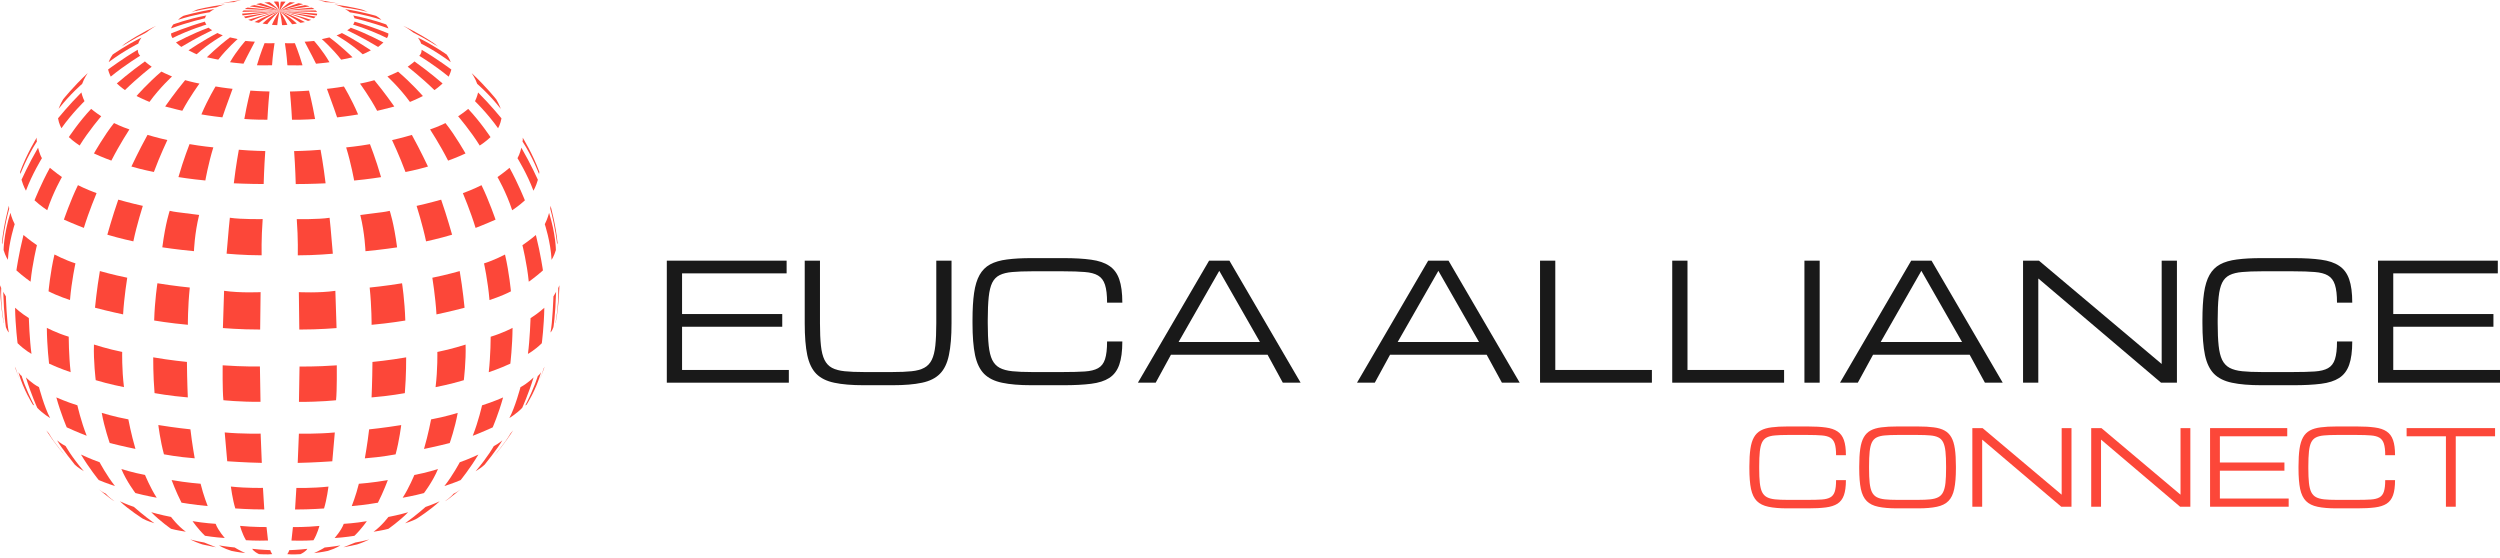 <svg width="206" height="46" viewBox="0 0 206 46" fill="none" xmlns="http://www.w3.org/2000/svg">
<path d="M24.625 24.073C24.625 24.073 26.306 24.159 27.634 23.964L27.732 27.034C27.732 27.034 26.343 27.156 24.662 27.156L24.625 24.073Z" fill="#FC4739"/>
<path d="M24.681 30.202C24.681 30.202 26.022 30.226 27.752 30.104C27.752 30.104 27.776 32.176 27.691 32.98C27.691 32.98 26.351 33.126 24.633 33.114L24.681 30.202Z" fill="#FC4739"/>
<path d="M24.629 35.732C24.629 35.732 26.152 35.769 27.589 35.635C27.589 35.635 27.492 36.829 27.382 38.011C27.382 38.011 25.823 38.12 24.531 38.144L24.629 35.732Z" fill="#FC4739"/>
<path d="M24.312 41.983C25.555 41.983 26.7 41.898 26.7 41.898C26.932 41.155 27.066 40.095 27.066 40.095C25.701 40.241 24.422 40.204 24.422 40.204L24.312 41.983Z" fill="#FC4739"/>
<path d="M24.137 43.433C24.137 43.433 25.222 43.446 26.318 43.336C26.318 43.336 26.16 43.969 25.831 44.518C25.831 44.518 24.954 44.579 24.016 44.542L24.137 43.433Z" fill="#FC4739"/>
<path d="M23.837 45.333C23.837 45.333 24.604 45.309 25.323 45.224C25.323 45.224 25.238 45.431 24.762 45.662C24.762 45.662 24.055 45.711 23.672 45.662C23.672 45.662 23.788 45.504 23.837 45.333H23.837Z" fill="#FC4739"/>
<path d="M24.453 18.055C24.453 18.055 26.195 18.091 27.158 17.945C27.158 17.945 27.292 19.188 27.426 20.906C27.426 20.906 26 21.04 24.538 21.04C24.538 21.04 24.575 19.688 24.453 18.055Z" fill="#FC4739"/>
<path d="M24.234 12.45C24.234 12.45 25.306 12.438 26.415 12.341C26.415 12.341 26.647 13.571 26.829 15.106C26.829 15.106 25.575 15.167 24.369 15.167C24.369 15.167 24.332 13.742 24.235 12.45H24.234Z" fill="#FC4739"/>
<path d="M23.891 7.541C23.891 7.541 24.658 7.529 25.462 7.468C25.462 7.468 25.73 8.503 25.962 9.807C25.962 9.807 25.072 9.88 24.061 9.868C24.061 9.868 24 8.662 23.891 7.541H23.891Z" fill="#FC4739"/>
<path d="M23.477 3.557C23.477 3.557 23.9 3.581 24.298 3.557C24.298 3.557 24.634 4.377 24.927 5.38C24.927 5.38 24.349 5.4 23.681 5.38C23.681 5.38 23.623 4.47 23.477 3.557Z" fill="#FC4739"/>
<path d="M23.047 0.918C23.047 0.918 23.181 1.415 23.242 2.072C23.242 2.072 23.571 2.071 23.68 2.046C23.68 2.046 23.425 1.422 23.047 0.918Z" fill="#FC4739"/>
<path d="M24.07 1.998C24.07 1.998 23.668 1.422 23.047 0.918C23.047 0.918 23.741 1.266 24.46 1.937C24.46 1.937 24.277 1.985 24.07 1.998Z" fill="#FC4739"/>
<path d="M25.102 3.435C25.102 3.435 25.492 3.423 25.881 3.374C25.881 3.374 26.6 4.166 27.148 5.128C27.148 5.128 26.649 5.201 26.04 5.25C26.04 5.25 25.613 4.385 25.102 3.435H25.102Z" fill="#FC4739"/>
<path d="M26.938 7.322C26.938 7.322 27.656 7.249 28.338 7.127C28.338 7.127 28.96 8.138 29.508 9.43C29.508 9.43 28.668 9.576 27.778 9.673C27.778 9.673 27.388 8.516 26.938 7.322Z" fill="#FC4739"/>
<path d="M28.523 12.147C28.523 12.147 29.535 12.049 30.485 11.879C30.485 11.879 30.984 13.146 31.399 14.596C31.399 14.596 30.363 14.766 29.181 14.876C29.181 14.876 28.938 13.487 28.523 12.147Z" fill="#FC4739"/>
<path d="M29.688 17.714C29.688 17.714 30.241 17.65 30.93 17.556C31.305 17.505 31.708 17.472 32.112 17.373C32.112 17.373 32.453 18.336 32.721 20.382C32.721 20.382 31.552 20.565 30.114 20.699C30.114 20.699 30.065 19.237 29.688 17.714L29.688 17.714Z" fill="#FC4739"/>
<path d="M30.461 23.695C30.461 23.695 31.813 23.561 33.129 23.342C33.129 23.342 33.348 24.731 33.397 26.412C33.397 26.412 32.118 26.631 30.619 26.765C30.619 26.765 30.631 25.315 30.461 23.695Z" fill="#FC4739"/>
<path d="M30.69 29.824C30.69 29.824 32.079 29.69 33.468 29.446C33.468 29.446 33.48 30.933 33.358 32.395C33.358 32.395 32.116 32.626 30.617 32.748C30.617 32.748 30.678 31.396 30.69 29.824Z" fill="#FC4739"/>
<path d="M30.416 35.38C30.416 35.38 31.634 35.258 33.06 35.026C33.06 35.026 32.901 36.33 32.597 37.439C32.597 37.439 31.488 37.658 30.062 37.768C30.062 37.768 30.282 36.562 30.416 35.38Z" fill="#FC4739"/>
<path d="M29.569 39.863C29.569 39.863 30.727 39.778 31.957 39.559C31.957 39.559 31.591 40.545 31.141 41.423C31.141 41.423 30.178 41.593 28.984 41.703C28.984 41.703 29.338 40.813 29.569 39.863V39.863Z" fill="#FC4739"/>
<path d="M28.326 43.164C28.326 43.164 29.24 43.116 30.226 42.945C30.226 42.945 29.788 43.591 29.203 44.151C29.203 44.151 28.399 44.285 27.57 44.334C27.57 44.334 28.119 43.725 28.326 43.164H28.326Z" fill="#FC4739"/>
<path d="M26.752 45.114C26.752 45.114 27.398 45.053 28.044 44.943C28.044 44.943 27.678 45.187 27.02 45.394C27.02 45.394 26.509 45.504 25.875 45.577C25.875 45.577 26.46 45.309 26.752 45.114Z" fill="#FC4739"/>
<path d="M23.077 0.919C24.259 1.309 25.124 1.821 25.124 1.821C24.942 1.857 24.759 1.882 24.759 1.882C24.015 1.333 23.047 0.918 23.047 0.918" fill="#FC4739"/>
<path d="M26.516 3.222C26.516 3.222 27.381 3.978 28.112 4.916C28.112 4.916 28.575 4.831 29.05 4.721C29.05 4.721 28.124 3.808 27.143 3.083C27.143 3.083 26.881 3.149 26.516 3.223L26.516 3.222Z" fill="#FC4739"/>
<path d="M29.664 6.89C29.664 6.89 30.492 8.023 31.077 9.131C31.077 9.131 31.784 8.973 32.491 8.778C32.491 8.778 31.687 7.621 30.846 6.609C30.846 6.609 30.261 6.78 29.664 6.889L29.664 6.89Z" fill="#FC4739"/>
<path d="M32.305 11.543C32.305 11.543 32.938 12.883 33.413 14.174C33.413 14.174 34.364 13.992 35.265 13.723C35.265 13.723 34.644 12.396 33.937 11.116C33.937 11.116 33.133 11.36 32.305 11.543Z" fill="#FC4739"/>
<path d="M34.328 16.965C34.328 16.965 34.828 18.537 35.108 19.889C35.108 19.889 36.205 19.657 37.252 19.34C37.252 19.34 36.838 17.854 36.351 16.453C36.351 16.453 35.327 16.746 34.328 16.965H34.328Z" fill="#FC4739"/>
<path d="M35.625 22.885C35.625 22.885 35.881 24.457 35.966 25.907C35.966 25.907 37.136 25.663 38.281 25.358C38.281 25.358 38.135 23.823 37.879 22.337C37.879 22.337 36.782 22.654 35.625 22.885Z" fill="#FC4739"/>
<path d="M36.037 29.002C36.037 29.002 36.073 30.415 35.891 31.901C35.891 31.901 37.145 31.658 38.218 31.329C38.218 31.329 38.413 29.757 38.364 28.393C38.364 28.393 37.206 28.77 36.037 29.002Z" fill="#FC4739"/>
<path d="M35.522 34.558C35.522 34.558 35.291 35.788 34.938 36.994C34.938 36.994 36.01 36.775 37.057 36.507C37.057 36.507 37.496 35.264 37.715 34.022C37.715 34.022 36.667 34.35 35.522 34.558Z" fill="#FC4739"/>
<path d="M34.142 39.138C34.142 39.138 33.704 40.21 33.18 41.014C33.18 41.014 34.093 40.856 34.934 40.63C34.934 40.63 35.653 39.698 36.091 38.65C36.091 38.65 35.129 38.955 34.142 39.138V39.138Z" fill="#FC4739"/>
<path d="M32 42.598C32 42.598 31.463 43.329 30.781 43.816C30.781 43.816 31.61 43.689 32 43.576C32 43.576 32.889 42.963 33.632 42.208C33.632 42.208 32.84 42.44 32 42.598Z" fill="#FC4739"/>
<path d="M29.272 44.706C29.272 44.706 28.796 44.901 28.297 45.096C28.297 45.096 28.735 45.023 29.418 44.864C29.418 44.864 29.905 44.718 30.429 44.45C30.429 44.45 29.856 44.608 29.272 44.706Z" fill="#FC4739"/>
<path d="M35.069 41.77C35.069 41.77 34.277 42.476 33.375 43.122C33.375 43.122 34.008 42.927 34.35 42.732C34.35 42.732 35.483 42.013 36.226 41.307C36.226 41.307 35.629 41.587 35.069 41.77V41.77Z" fill="#FC4739"/>
<path d="M37.884 38.091C37.884 38.091 37.299 39.199 36.617 40.052C36.617 40.052 37.344 39.821 37.956 39.559C37.956 39.559 38.737 38.602 39.419 37.457C39.419 37.457 38.591 37.847 37.884 38.09V38.091Z" fill="#FC4739"/>
<path d="M40.686 36.762C40.686 36.762 40.235 37.603 39.188 38.834C39.188 38.834 39.711 38.515 39.937 38.285C39.937 38.285 41.015 36.957 41.393 36.287C41.393 36.287 41.088 36.555 40.686 36.762Z" fill="#FC4739"/>
<path d="M39.721 33.4C39.721 33.4 39.428 34.715 38.953 35.91C38.953 35.91 39.757 35.605 40.598 35.215C40.598 35.215 41.084 34.094 41.456 32.748C41.456 32.748 40.622 33.12 39.721 33.4H39.721Z" fill="#FC4739"/>
<path d="M42.888 31.901C42.888 31.901 42.444 33.582 41.969 34.447C41.969 34.447 42.553 34.106 43.029 33.606C43.029 33.606 43.553 32.461 43.967 31.097C43.967 31.097 43.479 31.596 42.888 31.901V31.901Z" fill="#FC4739"/>
<path d="M44.317 30.975C44.317 30.975 44.037 31.949 43.281 33.411L43.391 33.35C43.391 33.35 44.183 32.12 44.585 30.67C44.585 30.67 44.39 30.962 44.317 30.975Z" fill="#FC4739"/>
<path d="M40.432 27.747C40.432 27.747 40.432 29.245 40.273 30.671C40.273 30.671 41.199 30.366 42.052 29.964C42.052 29.964 42.222 28.538 42.235 27.016C42.235 27.016 41.443 27.442 40.432 27.747Z" fill="#FC4739"/>
<path d="M43.719 26.212C43.719 26.212 43.658 28.052 43.5 29.161C43.5 29.161 44.036 28.881 44.645 28.283C44.645 28.283 44.828 26.882 44.852 25.359C44.852 25.359 44.353 25.822 43.719 26.212Z" fill="#FC4739"/>
<path d="M45.603 24.421C45.603 24.421 45.53 26.638 45.359 27.393C45.359 27.393 45.469 27.331 45.603 26.96C45.603 26.96 45.761 26.053 45.822 24.043C45.822 24.043 45.725 24.238 45.603 24.421V24.421Z" fill="#FC4739"/>
<path d="M39.883 21.705C39.883 21.705 40.2 23.13 40.334 24.726C40.334 24.726 41.357 24.397 42.1 24.007C42.1 24.007 41.966 22.496 41.613 20.974C41.613 20.974 40.736 21.437 39.883 21.705Z" fill="#FC4739"/>
<path d="M43.047 20.205C43.047 20.205 43.425 21.716 43.571 23.214C43.571 23.214 44.212 22.763 44.738 22.282C44.738 22.282 44.558 20.985 44.156 19.364C44.156 19.364 43.644 19.803 43.047 20.205V20.205Z" fill="#FC4739"/>
<path d="M44.891 18.476C44.891 18.476 45.366 19.889 45.451 21.412C45.451 21.412 45.658 21.108 45.804 20.608C45.804 20.608 45.804 19.329 45.244 17.538C45.244 17.538 45.134 18.001 44.891 18.476V18.476Z" fill="#FC4739"/>
<path d="M45.997 23.739L46.095 23.507C46.095 23.507 46.071 25.156 45.79 26.586L45.766 26.627C45.766 26.627 46.046 25.262 45.997 23.739V23.739Z" fill="#FC4739"/>
<path d="M45.344 17.203L45.364 16.954C45.364 16.954 45.805 18.537 45.943 20.017C45.943 20.017 45.935 20.071 45.91 20.132C45.91 20.132 45.764 18.743 45.344 17.203H45.344Z" fill="#FC4739"/>
<path d="M38.141 15.917C38.141 15.917 38.774 17.415 39.188 18.78C39.188 18.78 40.017 18.463 40.833 18.098C40.833 18.098 40.297 16.526 39.676 15.259C39.676 15.259 38.981 15.612 38.141 15.917Z" fill="#FC4739"/>
<path d="M40.992 14.591C40.992 14.591 41.717 15.838 42.204 17.325C42.204 17.325 42.765 16.959 43.252 16.509C43.252 16.509 42.716 15.156 41.985 13.828C41.985 13.828 41.522 14.222 40.992 14.591Z" fill="#FC4739"/>
<path d="M42.641 13.035C42.641 13.035 43.457 14.363 43.956 15.715C43.956 15.715 44.163 15.374 44.322 14.814C44.322 14.814 43.761 13.559 42.958 12.17C42.958 12.17 42.848 12.682 42.641 13.035Z" fill="#FC4739"/>
<path d="M43.055 11.659C43.055 11.659 43.096 11.537 43.069 11.342C43.069 11.342 43.892 12.66 44.442 14.163C44.442 14.163 44.431 14.241 44.419 14.339C44.419 14.339 43.883 12.925 43.055 11.659H43.055Z" fill="#FC4739"/>
<path d="M35.438 10.665C35.438 10.665 36.242 11.896 36.924 13.236C36.924 13.236 37.672 12.968 38.358 12.645C38.358 12.645 37.509 11.14 36.705 10.142C36.705 10.142 36.132 10.434 35.438 10.665L35.438 10.665Z" fill="#FC4739"/>
<path d="M37.75 9.582C37.75 9.582 38.786 10.788 39.529 11.994C39.529 11.994 40.04 11.665 40.418 11.3C40.418 11.3 39.602 10.057 38.579 8.973C38.579 8.973 38.237 9.265 37.75 9.582H37.75Z" fill="#FC4739"/>
<path d="M39.141 8.339C39.141 8.339 40.201 9.374 41.041 10.568C41.041 10.568 41.248 10.203 41.321 9.752C41.321 9.752 40.42 8.644 39.396 7.62C39.396 7.62 39.311 7.998 39.141 8.339Z" fill="#FC4739"/>
<path d="M39.324 6.914C39.324 6.914 40.298 7.742 41.266 8.973C41.266 8.973 41.133 8.587 40.892 8.189C40.892 8.189 40.068 7.147 38.867 6.025C38.867 6.025 39.177 6.476 39.324 6.914V6.914Z" fill="#FC4739"/>
<path d="M31.922 6.304C31.922 6.304 32.933 7.23 33.78 8.4C33.78 8.4 34.322 8.181 34.846 7.913C34.846 7.913 33.896 6.828 32.799 5.902C32.799 5.902 32.397 6.109 31.922 6.304H31.922Z" fill="#FC4739"/>
<path d="M33.594 5.5C33.594 5.5 34.727 6.377 35.799 7.425C35.799 7.425 36.152 7.181 36.469 6.877C36.469 6.877 35.373 5.926 34.154 5.062C34.154 5.062 33.911 5.281 33.594 5.5Z" fill="#FC4739"/>
<path d="M34.547 4.598C34.547 4.598 35.765 5.329 36.971 6.316C36.971 6.316 37.117 6.024 37.191 5.731C37.191 5.731 36.009 4.842 34.742 4.099C34.742 4.099 34.766 4.391 34.547 4.598Z" fill="#FC4739"/>
<path d="M34.706 3.599C34.706 3.599 35.814 4.135 37.142 5.122C37.142 5.122 37.033 4.805 36.813 4.501C36.813 4.501 35.765 3.745 34.438 3.1C34.438 3.1 34.645 3.38 34.705 3.599L34.706 3.599Z" fill="#FC4739"/>
<path d="M34.063 2.685C34.063 2.685 33.624 2.347 33.234 2.126C33.234 2.126 34.551 2.75 35.745 3.558C35.745 3.558 35.903 3.672 36.086 3.83C36.086 3.83 35.074 3.197 34.063 2.685H34.063Z" fill="#FC4739"/>
<path d="M44.795 30.366L44.877 30.212C44.877 30.212 44.386 31.657 43.75 32.918C43.75 32.918 44.418 31.609 44.795 30.366Z" fill="#FC4739"/>
<path d="M37.37 40.685C37.37 40.685 37.647 40.57 37.935 40.329C38.223 40.088 36.941 41.185 36.656 41.307C36.656 41.307 37.139 40.978 37.37 40.685H37.37Z" fill="#FC4739"/>
<path d="M42.065 35.715L42.281 35.465C42.281 35.465 41.567 36.618 40.641 37.641C40.641 37.641 41.602 36.531 42.065 35.715Z" fill="#FC4739"/>
<path d="M27.734 2.917C27.734 2.917 28.91 3.579 29.888 4.473C29.888 4.473 30.232 4.33 30.561 4.147C30.561 4.147 29.355 3.331 28.173 2.722C28.173 2.722 27.978 2.831 27.734 2.917V2.917Z" fill="#FC4739"/>
<path d="M28.609 2.491C28.609 2.491 29.937 3.125 31.156 3.868C31.156 3.868 31.387 3.698 31.594 3.502C31.594 3.502 30.267 2.772 28.902 2.284C28.902 2.284 28.817 2.382 28.609 2.491V2.491Z" fill="#FC4739"/>
<path d="M29.094 2.028C29.094 2.028 30.458 2.43 31.884 3.137C31.884 3.137 32.018 2.966 32.005 2.759C32.005 2.759 30.69 2.198 29.215 1.784C29.215 1.784 29.191 1.894 29.094 2.028V2.028Z" fill="#FC4739"/>
<path d="M29.203 1.505C29.203 1.505 30.569 1.816 32.006 2.343C32.006 2.343 31.945 2.175 31.823 2.017C31.823 2.017 30.678 1.578 29.094 1.273C29.094 1.273 29.203 1.395 29.203 1.505Z" fill="#FC4739"/>
<path d="M28.832 1.017C28.832 1.017 30.074 1.188 31.427 1.638C31.427 1.638 31.275 1.468 30.992 1.309C30.992 1.309 29.965 0.993 28.43 0.749C28.43 0.749 28.759 0.932 28.832 1.017L28.832 1.017Z" fill="#FC4739"/>
<path d="M27.539 0.359C27.539 0.359 27.929 0.457 28.27 0.603C28.27 0.603 29.269 0.725 30.305 0.981L29.847 0.794C29.847 0.794 29.013 0.567 27.539 0.359Z" fill="#FC4739"/>
<path d="M26.822 0.176C26.822 0.176 26.773 0.134 26.219 0.003C26.219 0.003 27.239 0.138 28.016 0.323C28.016 0.323 27.224 0.164 26.822 0.176Z" fill="#FC4739"/>
<path d="M23.047 0.916C23.047 0.916 24.284 1.224 25.38 1.724C25.38 1.724 25.563 1.675 25.642 1.638C25.642 1.638 24.296 1.193 23.047 0.916H23.047Z" fill="#FC4739"/>
<path d="M23.047 0.919C23.047 0.919 24.552 1.165 25.861 1.504C25.861 1.504 25.922 1.467 26.007 1.37C26.007 1.37 24.667 1.126 23.047 0.919Z" fill="#FC4739"/>
<path d="M23.047 0.914C23.047 0.914 24.589 1.066 26.093 1.273C26.093 1.273 26.135 1.212 26.135 1.126C26.135 1.126 24.698 1.006 23.047 0.914Z" fill="#FC4739"/>
<path d="M23.047 0.913C23.047 0.913 24.613 0.932 26.117 0.981C26.117 0.981 26.111 0.925 26.001 0.861C26.001 0.861 24.613 0.869 23.047 0.913Z" fill="#FC4739"/>
<path d="M23.047 0.91C23.047 0.91 24.501 0.798 25.909 0.75C25.909 0.75 25.843 0.677 25.685 0.628C25.685 0.628 24.527 0.729 23.047 0.91Z" fill="#FC4739"/>
<path d="M23.047 0.904C23.047 0.904 24.271 0.7 25.502 0.53C25.502 0.53 25.453 0.48 25.124 0.426C25.124 0.426 24.198 0.596 23.047 0.904H23.047Z" fill="#FC4739"/>
<path d="M23.047 0.905C23.047 0.905 24.028 0.591 24.978 0.347C24.978 0.347 24.783 0.286 24.6 0.262C24.6 0.262 23.869 0.489 23.047 0.905H23.047Z" fill="#FC4739"/>
<path d="M23.047 0.906C23.047 0.906 23.65 0.444 24.308 0.212C24.308 0.212 24.089 0.188 23.894 0.176C23.894 0.176 23.504 0.393 23.047 0.906H23.047Z" fill="#FC4739"/>
<path d="M23.047 0.91C23.047 0.91 23.248 0.469 23.528 0.14C23.528 0.14 23.309 0.115 23.138 0.14C23.138 0.14 23.09 0.341 23.047 0.91Z" fill="#FC4739"/>
<path d="M21.474 24.072C21.474 24.072 19.793 24.157 18.465 23.962L18.367 27.032C18.367 27.032 19.756 27.154 21.437 27.154L21.474 24.072Z" fill="#FC4739"/>
<path d="M21.417 30.199C21.417 30.199 20.077 30.224 18.347 30.102C18.347 30.102 18.323 32.173 18.408 32.977C18.408 32.977 19.748 33.123 21.466 33.111L21.417 30.199Z" fill="#FC4739"/>
<path d="M21.476 35.73C21.476 35.73 19.953 35.767 18.516 35.633C18.516 35.633 18.613 36.827 18.723 38.008C18.723 38.008 20.282 38.118 21.573 38.142L21.476 35.73Z" fill="#FC4739"/>
<path d="M21.777 41.98C20.534 41.98 19.389 41.895 19.389 41.895C19.158 41.152 19.023 40.092 19.023 40.092C20.388 40.238 21.667 40.201 21.667 40.201L21.777 41.98Z" fill="#FC4739"/>
<path d="M21.962 43.429C21.962 43.429 20.878 43.442 19.781 43.332C19.781 43.332 19.94 43.965 20.269 44.514C20.269 44.514 21.146 44.575 22.084 44.538L21.962 43.429Z" fill="#FC4739"/>
<path d="M22.268 45.331C22.268 45.331 21.5 45.307 20.781 45.222C20.781 45.222 20.866 45.429 21.342 45.66C21.342 45.66 22.049 45.709 22.432 45.66C22.432 45.66 22.316 45.502 22.267 45.331H22.268Z" fill="#FC4739"/>
<path d="M21.645 18.052C21.645 18.052 19.902 18.088 18.94 17.942C18.94 17.942 18.806 19.185 18.672 20.903C18.672 20.903 20.097 21.037 21.559 21.037C21.559 21.037 21.523 19.685 21.645 18.052Z" fill="#FC4739"/>
<path d="M21.861 12.447C21.861 12.447 20.789 12.435 19.68 12.338C19.68 12.338 19.448 13.568 19.266 15.104C19.266 15.104 20.52 15.164 21.727 15.164C21.727 15.164 21.763 13.739 21.86 12.447H21.861Z" fill="#FC4739"/>
<path d="M22.204 7.538C22.204 7.538 21.437 7.526 20.632 7.465C20.632 7.465 20.364 8.5 20.133 9.804C20.133 9.804 21.022 9.877 22.033 9.865C22.033 9.865 22.094 8.659 22.204 7.538H22.204Z" fill="#FC4739"/>
<path d="M22.622 3.555C22.622 3.555 22.198 3.579 21.801 3.555C21.801 3.555 21.464 4.375 21.172 5.378C21.172 5.378 21.75 5.398 22.417 5.378C22.417 5.378 22.476 4.468 22.622 3.555Z" fill="#FC4739"/>
<path d="M23.04 0.916C23.04 0.916 22.906 1.413 22.845 2.07C22.845 2.07 22.516 2.069 22.406 2.044C22.406 2.044 22.662 1.42 23.04 0.916Z" fill="#FC4739"/>
<path d="M22.023 1.995C22.023 1.995 22.425 1.419 23.046 0.915C23.046 0.915 22.352 1.264 21.633 1.934C21.633 1.934 21.816 1.982 22.023 1.995Z" fill="#FC4739"/>
<path d="M21 3.433C21 3.433 20.61 3.421 20.22 3.372C20.22 3.372 19.501 4.164 18.953 5.126C18.953 5.126 19.453 5.2 20.062 5.248C20.062 5.248 20.488 4.383 21 3.433H21Z" fill="#FC4739"/>
<path d="M19.164 7.319C19.164 7.319 18.445 7.246 17.763 7.124C17.763 7.124 17.142 8.135 16.594 9.427C16.594 9.427 17.434 9.573 18.324 9.67C18.324 9.67 18.714 8.513 19.164 7.319Z" fill="#FC4739"/>
<path d="M17.578 12.143C17.578 12.143 16.567 12.046 15.617 11.875C15.617 11.875 15.117 13.142 14.703 14.592C14.703 14.592 15.739 14.762 16.921 14.872C16.921 14.872 17.164 13.483 17.578 12.143Z" fill="#FC4739"/>
<path d="M16.409 17.711C16.409 17.711 15.855 17.647 15.166 17.553C14.791 17.502 14.388 17.469 13.984 17.37C13.984 17.37 13.643 18.333 13.375 20.379C13.375 20.379 14.545 20.562 15.982 20.696C15.982 20.696 16.031 19.234 16.409 17.711L16.409 17.711Z" fill="#FC4739"/>
<path d="M15.639 23.693C15.639 23.693 14.287 23.559 12.971 23.34C12.971 23.34 12.752 24.729 12.703 26.41C12.703 26.41 13.982 26.629 15.481 26.763C15.481 26.763 15.469 25.313 15.639 23.693Z" fill="#FC4739"/>
<path d="M15.403 29.822C15.403 29.822 14.014 29.688 12.625 29.444C12.625 29.444 12.613 30.931 12.735 32.393C12.735 32.393 13.978 32.624 15.476 32.746C15.476 32.746 15.415 31.394 15.403 29.822Z" fill="#FC4739"/>
<path d="M15.691 35.377C15.691 35.377 14.472 35.255 13.047 35.023C13.047 35.023 13.205 36.327 13.51 37.436C13.51 37.436 14.619 37.655 16.044 37.765C16.044 37.765 15.825 36.559 15.691 35.377Z" fill="#FC4739"/>
<path d="M16.529 39.86C16.529 39.86 15.371 39.775 14.141 39.556C14.141 39.556 14.506 40.543 14.957 41.42C14.957 41.42 15.919 41.59 17.113 41.7C17.113 41.7 16.76 40.81 16.529 39.86V39.86Z" fill="#FC4739"/>
<path d="M17.768 43.162C17.768 43.162 16.854 43.113 15.867 42.942C15.867 42.942 16.306 43.588 16.891 44.148C16.891 44.148 17.695 44.282 18.523 44.331C18.523 44.331 17.975 43.722 17.768 43.162H17.768Z" fill="#FC4739"/>
<path d="M19.338 45.112C19.338 45.112 18.693 45.051 18.047 44.941C18.047 44.941 18.412 45.185 19.07 45.392C19.07 45.392 19.582 45.502 20.215 45.575C20.215 45.575 19.631 45.307 19.338 45.112Z" fill="#FC4739"/>
<path d="M23.016 0.917C21.834 1.307 20.969 1.819 20.969 1.819C21.151 1.855 21.334 1.88 21.334 1.88C22.077 1.331 23.046 0.916 23.046 0.916" fill="#FC4739"/>
<path d="M19.581 3.22C19.581 3.22 18.716 3.975 17.985 4.913C17.985 4.913 17.522 4.828 17.047 4.718C17.047 4.718 17.973 3.806 18.953 3.08C18.953 3.08 19.215 3.146 19.581 3.22L19.581 3.22Z" fill="#FC4739"/>
<path d="M16.436 6.886C16.436 6.886 15.608 8.019 15.023 9.127C15.023 9.127 14.316 8.969 13.609 8.774C13.609 8.774 14.413 7.617 15.254 6.605C15.254 6.605 15.839 6.776 16.436 6.886L16.436 6.886Z" fill="#FC4739"/>
<path d="M13.789 11.54C13.789 11.54 13.155 12.88 12.68 14.171C12.68 14.171 11.73 13.989 10.828 13.721C10.828 13.721 11.449 12.393 12.156 11.113C12.156 11.113 12.96 11.357 13.789 11.54Z" fill="#FC4739"/>
<path d="M11.768 16.963C11.768 16.963 11.268 18.535 10.988 19.887C10.988 19.887 9.892 19.655 8.844 19.339C8.844 19.339 9.258 17.852 9.745 16.451C9.745 16.451 10.769 16.744 11.768 16.963H11.768Z" fill="#FC4739"/>
<path d="M10.484 22.883C10.484 22.883 10.228 24.455 10.143 25.905C10.143 25.905 8.973 25.661 7.828 25.356C7.828 25.356 7.974 23.821 8.23 22.335C8.23 22.335 9.327 22.652 10.484 22.883Z" fill="#FC4739"/>
<path d="M10.069 28.999C10.069 28.999 10.033 30.412 10.215 31.898C10.215 31.898 8.96 31.655 7.888 31.326C7.888 31.326 7.693 29.754 7.742 28.39C7.742 28.39 8.9 28.767 10.069 28.999Z" fill="#FC4739"/>
<path d="M10.576 34.555C10.576 34.555 10.807 35.785 11.161 36.991C11.161 36.991 10.088 36.772 9.041 36.504C9.041 36.504 8.602 35.261 8.383 34.019C8.383 34.019 9.431 34.348 10.576 34.555Z" fill="#FC4739"/>
<path d="M11.949 39.135C11.949 39.135 12.388 40.207 12.912 41.011C12.912 41.011 11.998 40.853 11.157 40.627C11.157 40.627 10.439 39.695 10 38.648C10 38.648 10.963 38.952 11.949 39.135V39.135Z" fill="#FC4739"/>
<path d="M14.094 42.595C14.094 42.595 14.63 43.326 15.312 43.813C15.312 43.813 14.483 43.686 14.094 43.573C14.094 43.573 13.204 42.96 12.461 42.205C12.461 42.205 13.253 42.437 14.094 42.595Z" fill="#FC4739"/>
<path d="M16.829 44.704C16.829 44.704 17.304 44.899 17.804 45.094C17.804 45.094 17.365 45.021 16.683 44.862C16.683 44.862 16.196 44.716 15.672 44.448C15.672 44.448 16.244 44.607 16.829 44.704Z" fill="#FC4739"/>
<path d="M11.032 41.767C11.032 41.767 11.824 42.474 12.726 43.119C12.726 43.119 12.092 42.924 11.751 42.729C11.751 42.729 10.618 42.011 9.875 41.304C9.875 41.304 10.472 41.584 11.032 41.767V41.767Z" fill="#FC4739"/>
<path d="M8.207 38.088C8.207 38.088 8.792 39.197 9.474 40.049C9.474 40.049 8.747 39.818 8.136 39.556C8.136 39.556 7.354 38.599 6.672 37.454C6.672 37.454 7.5 37.844 8.207 38.088V38.088Z" fill="#FC4739"/>
<path d="M5.41 36.759C5.41 36.759 5.861 37.6 6.908 38.831C6.908 38.831 6.384 38.512 6.159 38.282C6.159 38.282 5.081 36.954 4.703 36.284C4.703 36.284 5.008 36.552 5.41 36.759Z" fill="#FC4739"/>
<path d="M6.376 33.398C6.376 33.398 6.669 34.714 7.144 35.907C7.144 35.907 6.34 35.603 5.499 35.213C5.499 35.213 5.013 34.092 4.641 32.746C4.641 32.746 5.475 33.118 6.376 33.398H6.376Z" fill="#FC4739"/>
<path d="M3.212 31.899C3.212 31.899 3.656 33.581 4.131 34.446C4.131 34.446 3.546 34.105 3.071 33.605C3.071 33.605 2.547 32.46 2.133 31.096C2.133 31.096 2.621 31.595 3.212 31.9V31.899Z" fill="#FC4739"/>
<path d="M1.784 30.973C1.784 30.973 2.064 31.947 2.819 33.409L2.71 33.348C2.71 33.348 1.918 32.118 1.516 30.668C1.516 30.668 1.71 30.96 1.784 30.973Z" fill="#FC4739"/>
<path d="M5.662 27.744C5.662 27.744 5.662 29.242 5.821 30.668C5.821 30.668 4.895 30.363 4.042 29.961C4.042 29.961 3.872 28.535 3.859 27.013C3.859 27.013 4.651 27.439 5.662 27.744Z" fill="#FC4739"/>
<path d="M2.375 26.208C2.375 26.208 2.436 28.048 2.594 29.157C2.594 29.157 2.058 28.877 1.449 28.279C1.449 28.279 1.267 26.878 1.242 25.355C1.242 25.355 1.742 25.819 2.375 26.208Z" fill="#FC4739"/>
<path d="M0.485 24.418C0.485 24.418 0.558 26.635 0.728 27.39C0.728 27.39 0.619 27.328 0.485 26.957C0.485 26.957 0.327 26.05 0.266 24.04C0.266 24.04 0.363 24.235 0.485 24.418V24.418Z" fill="#FC4739"/>
<path d="M6.217 21.701C6.217 21.701 5.901 23.126 5.767 24.722C5.767 24.722 4.743 24.393 4 24.003C4 24.003 4.134 22.492 4.487 20.97C4.487 20.97 5.365 21.433 6.217 21.701Z" fill="#FC4739"/>
<path d="M3.043 20.203C3.043 20.203 2.665 21.714 2.519 23.212C2.519 23.212 1.878 22.761 1.352 22.28C1.352 22.28 1.532 20.983 1.934 19.362C1.934 19.362 2.446 19.801 3.043 20.203V20.203Z" fill="#FC4739"/>
<path d="M1.211 18.473C1.211 18.473 0.736 19.887 0.65 21.409C0.65 21.409 0.443 21.105 0.297 20.605C0.297 20.605 0.297 19.326 0.857 17.535C0.857 17.535 0.967 17.998 1.211 18.473V18.473Z" fill="#FC4739"/>
<path d="M0.098 23.736L0 23.504C0 23.504 0.024 25.153 0.305 26.583L0.329 26.624C0.329 26.624 0.049 25.259 0.098 23.736V23.736Z" fill="#FC4739"/>
<path d="M0.755 17.201L0.735 16.952C0.735 16.952 0.294 18.535 0.156 20.015C0.156 20.015 0.164 20.069 0.189 20.13C0.189 20.13 0.335 18.741 0.755 17.201H0.755Z" fill="#FC4739"/>
<path d="M7.958 15.915C7.958 15.915 7.325 17.413 6.91 18.778C6.91 18.778 6.082 18.461 5.266 18.096C5.266 18.096 5.802 16.524 6.423 15.257C6.423 15.257 7.117 15.61 7.958 15.915Z" fill="#FC4739"/>
<path d="M5.104 14.588C5.104 14.588 4.379 15.835 3.892 17.322C3.892 17.322 3.331 16.956 2.844 16.506C2.844 16.506 3.38 15.153 4.111 13.825C4.111 13.825 4.574 14.219 5.104 14.588Z" fill="#FC4739"/>
<path d="M3.455 13.033C3.455 13.033 2.639 14.361 2.139 15.713C2.139 15.713 1.932 15.372 1.773 14.812C1.773 14.812 2.334 13.557 3.138 12.168C3.138 12.168 3.247 12.68 3.455 13.033Z" fill="#FC4739"/>
<path d="M3.044 11.656C3.044 11.656 3.002 11.535 3.029 11.34C3.029 11.34 2.206 12.658 1.656 14.161C1.656 14.161 1.667 14.239 1.679 14.337C1.679 14.337 2.215 12.924 3.043 11.656H3.044Z" fill="#FC4739"/>
<path d="M10.663 10.663C10.663 10.663 9.859 11.894 9.176 13.234C9.176 13.234 8.428 12.966 7.742 12.643C7.742 12.643 8.592 11.139 9.396 10.14C9.396 10.14 9.968 10.432 10.663 10.664L10.663 10.663Z" fill="#FC4739"/>
<path d="M8.34 9.579C8.34 9.579 7.304 10.785 6.561 11.991C6.561 11.991 6.05 11.662 5.672 11.297C5.672 11.297 6.488 10.054 7.511 8.97C7.511 8.97 7.853 9.262 8.34 9.579H8.34Z" fill="#FC4739"/>
<path d="M6.962 8.336C6.962 8.336 5.902 9.372 5.061 10.566C5.061 10.566 4.854 10.2 4.781 9.749C4.781 9.749 5.683 8.641 6.706 7.617C6.706 7.617 6.791 7.995 6.962 8.336Z" fill="#FC4739"/>
<path d="M6.77 6.911C6.77 6.911 5.796 7.739 4.828 8.97C4.828 8.97 4.961 8.584 5.202 8.186C5.202 8.186 6.026 7.144 7.227 6.022C7.227 6.022 6.917 6.473 6.77 6.911V6.911Z" fill="#FC4739"/>
<path d="M14.174 6.302C14.174 6.302 13.163 7.228 12.316 8.397C12.316 8.397 11.774 8.178 11.25 7.91C11.25 7.91 12.2 6.825 13.297 5.899C13.297 5.899 13.699 6.106 14.174 6.302H14.174Z" fill="#FC4739"/>
<path d="M12.5 5.498C12.5 5.498 11.367 6.375 10.295 7.423C10.295 7.423 9.942 7.179 9.625 6.875C9.625 6.875 10.722 5.924 11.94 5.06C11.94 5.06 12.183 5.279 12.5 5.498Z" fill="#FC4739"/>
<path d="M11.55 4.595C11.55 4.595 10.332 5.326 9.125 6.313C9.125 6.313 8.979 6.021 8.906 5.728C8.906 5.728 10.088 4.839 11.355 4.096C11.355 4.096 11.331 4.388 11.55 4.595Z" fill="#FC4739"/>
<path d="M11.39 3.597C11.39 3.597 10.281 4.133 8.953 5.12C8.953 5.12 9.063 4.803 9.282 4.499C9.282 4.499 10.33 3.743 11.658 3.098C11.658 3.098 11.451 3.378 11.39 3.597L11.39 3.597Z" fill="#FC4739"/>
<path d="M12.038 2.683C12.038 2.683 12.477 2.345 12.867 2.124C12.867 2.124 11.55 2.748 10.356 3.556C10.356 3.556 10.198 3.67 10.016 3.828C10.016 3.828 11.027 3.195 12.038 2.683H12.038Z" fill="#FC4739"/>
<path d="M1.3 30.363L1.219 30.209C1.219 30.209 1.709 31.654 2.345 32.915C2.345 32.915 1.678 31.606 1.3 30.363Z" fill="#FC4739"/>
<path d="M8.724 40.682C8.724 40.682 8.447 40.568 8.159 40.327C7.871 40.086 9.152 41.182 9.438 41.304C9.438 41.304 8.955 40.975 8.724 40.682H8.724Z" fill="#FC4739"/>
<path d="M4.028 35.712L3.812 35.462C3.812 35.462 4.526 36.615 5.453 37.638C5.453 37.638 4.491 36.528 4.028 35.712Z" fill="#FC4739"/>
<path d="M18.358 2.915C18.358 2.915 17.182 3.577 16.204 4.471C16.204 4.471 15.86 4.328 15.531 4.145C15.531 4.145 16.737 3.329 17.919 2.72C17.919 2.72 18.114 2.829 18.358 2.915V2.915Z" fill="#FC4739"/>
<path d="M17.485 2.488C17.485 2.488 16.157 3.122 14.939 3.865C14.939 3.865 14.707 3.695 14.5 3.5C14.5 3.5 15.828 2.769 17.192 2.281C17.192 2.281 17.278 2.379 17.485 2.488V2.488Z" fill="#FC4739"/>
<path d="M17.006 2.026C17.006 2.026 15.642 2.428 14.216 3.135C14.216 3.135 14.082 2.964 14.095 2.757C14.095 2.757 15.41 2.197 16.884 1.782C16.884 1.782 16.909 1.892 17.006 2.026V2.026Z" fill="#FC4739"/>
<path d="M16.897 1.501C16.897 1.501 15.531 1.812 14.094 2.339C14.094 2.339 14.155 2.171 14.277 2.013C14.277 2.013 15.422 1.574 17.006 1.27C17.006 1.27 16.897 1.391 16.897 1.501Z" fill="#FC4739"/>
<path d="M17.267 1.014C17.267 1.014 16.024 1.185 14.672 1.636C14.672 1.636 14.823 1.465 15.107 1.307C15.107 1.307 16.134 0.99 17.669 0.746C17.669 0.746 17.34 0.929 17.267 1.014L17.267 1.014Z" fill="#FC4739"/>
<path d="M18.555 0.356C18.555 0.356 18.165 0.454 17.824 0.6C17.824 0.6 16.825 0.722 15.789 0.978L16.246 0.791C16.246 0.791 17.081 0.564 18.555 0.356Z" fill="#FC4739"/>
<path d="M19.272 0.173C19.272 0.173 19.322 0.131 19.875 0C19.875 0 18.855 0.135 18.078 0.32C18.078 0.32 18.87 0.161 19.272 0.173Z" fill="#FC4739"/>
<path d="M23.048 0.913C23.048 0.913 21.811 1.221 20.715 1.721C20.715 1.721 20.532 1.672 20.453 1.635C20.453 1.635 21.799 1.19 23.048 0.913H23.048Z" fill="#FC4739"/>
<path d="M23.054 0.917C23.054 0.917 21.549 1.164 20.24 1.502C20.24 1.502 20.179 1.465 20.094 1.368C20.094 1.368 21.434 1.124 23.054 0.917Z" fill="#FC4739"/>
<path d="M23.041 0.911C23.041 0.911 21.499 1.063 19.995 1.27C19.995 1.27 19.953 1.209 19.953 1.123C19.953 1.123 21.391 1.003 23.041 0.911Z" fill="#FC4739"/>
<path d="M23.039 0.91C23.039 0.91 21.473 0.929 19.969 0.978C19.969 0.978 19.975 0.922 20.084 0.858C20.084 0.858 21.473 0.866 23.039 0.91Z" fill="#FC4739"/>
<path d="M23.042 0.906C23.042 0.906 21.588 0.795 20.18 0.746C20.18 0.746 20.246 0.673 20.404 0.624C20.404 0.624 21.561 0.725 23.042 0.906Z" fill="#FC4739"/>
<path d="M23.049 0.901C23.049 0.901 21.824 0.697 20.594 0.527C20.594 0.527 20.642 0.477 20.971 0.423C20.971 0.423 21.898 0.593 23.049 0.901H23.049Z" fill="#FC4739"/>
<path d="M23.04 0.902C23.04 0.902 22.059 0.588 21.109 0.344C21.109 0.344 21.304 0.283 21.487 0.259C21.487 0.259 22.218 0.486 23.041 0.902H23.04Z" fill="#FC4739"/>
<path d="M23.042 0.903C23.042 0.903 22.439 0.441 21.781 0.209C21.781 0.209 22 0.185 22.195 0.173C22.195 0.173 22.585 0.39 23.042 0.903H23.042Z" fill="#FC4739"/>
<path d="M23.044 0.907C23.044 0.907 22.843 0.466 22.562 0.137C22.562 0.137 22.782 0.112 22.952 0.137C22.952 0.137 23.001 0.338 23.044 0.907Z" fill="#FC4739"/>
<path d="M54.945 31.533V21.478H64.817V22.525H56.202V25.877H64.457V26.924H56.202V30.485H65V31.533H54.945Z" fill="#191919"/>
<path d="M71.173 31.742C70.191 31.742 69.384 31.675 68.751 31.539C68.118 31.408 67.623 31.164 67.265 30.806C66.912 30.448 66.663 29.933 66.519 29.261C66.379 28.589 66.309 27.714 66.309 26.636V21.478H67.566V26.636C67.566 27.378 67.592 27.994 67.645 28.482C67.697 28.971 67.795 29.362 67.939 29.654C68.083 29.946 68.288 30.165 68.555 30.309C68.825 30.453 69.174 30.547 69.602 30.59C70.03 30.634 70.553 30.656 71.173 30.656H73.543C74.167 30.656 74.69 30.634 75.114 30.59C75.541 30.547 75.888 30.453 76.154 30.309C76.425 30.165 76.632 29.946 76.776 29.654C76.92 29.362 77.019 28.971 77.071 28.482C77.123 27.994 77.15 27.378 77.15 26.636V21.478H78.406V26.636C78.406 27.714 78.334 28.589 78.19 29.261C78.051 29.933 77.802 30.448 77.444 30.806C77.091 31.164 76.597 31.408 75.965 31.539C75.332 31.675 74.525 31.742 73.543 31.742H71.173Z" fill="#191919"/>
<path d="M80.135 26.636V26.375C80.135 25.484 80.178 24.738 80.265 24.136C80.353 23.529 80.503 23.036 80.717 22.656C80.931 22.277 81.221 21.986 81.588 21.786C81.959 21.585 82.423 21.45 82.982 21.38C83.541 21.306 84.213 21.269 84.998 21.269H87.636C88.535 21.269 89.292 21.312 89.908 21.399C90.527 21.482 91.025 21.65 91.4 21.904C91.78 22.152 92.055 22.521 92.225 23.01C92.395 23.494 92.48 24.138 92.48 24.941H91.224C91.224 24.308 91.167 23.817 91.053 23.468C90.94 23.114 90.748 22.859 90.477 22.702C90.211 22.545 89.847 22.449 89.384 22.414C88.921 22.375 88.339 22.355 87.636 22.355H84.998C84.374 22.355 83.848 22.375 83.421 22.414C82.993 22.449 82.644 22.534 82.373 22.669C82.107 22.8 81.902 23.01 81.758 23.298C81.618 23.586 81.522 23.979 81.47 24.476C81.418 24.974 81.391 25.606 81.391 26.375V26.636C81.391 27.378 81.418 27.994 81.47 28.482C81.522 28.971 81.618 29.362 81.758 29.654C81.902 29.946 82.107 30.165 82.373 30.309C82.644 30.453 82.993 30.547 83.421 30.59C83.848 30.634 84.374 30.656 84.998 30.656H87.636C88.339 30.656 88.921 30.64 89.384 30.61C89.847 30.579 90.211 30.49 90.477 30.341C90.748 30.193 90.94 29.946 91.053 29.602C91.167 29.253 91.224 28.764 91.224 28.135H92.48C92.48 28.938 92.395 29.58 92.225 30.06C92.055 30.54 91.78 30.902 91.4 31.146C91.025 31.387 90.527 31.546 89.908 31.624C89.292 31.703 88.535 31.742 87.636 31.742H84.998C84.016 31.742 83.209 31.675 82.576 31.539C81.943 31.408 81.448 31.164 81.09 30.806C80.737 30.448 80.488 29.933 80.344 29.261C80.204 28.589 80.135 27.714 80.135 26.636Z" fill="#191919"/>
<path d="M93.763 31.533L99.629 21.478H101.304L107.17 31.533H105.703L104.447 29.229H96.487L95.23 31.533H93.763ZM97.115 28.181H103.818L100.467 22.316L97.115 28.181Z" fill="#191919"/>
<path d="M111.817 31.533L117.683 21.478H119.358L125.224 31.533H123.757L122.501 29.229H114.541L113.284 31.533H111.817ZM115.169 28.181H121.872L118.521 22.316L115.169 28.181Z" fill="#191919"/>
<path d="M126.899 31.533V21.478H128.156V30.485H136.116V31.533H126.899Z" fill="#191919"/>
<path d="M137.792 31.533V21.478H139.049V30.485H147.009V31.533H137.792Z" fill="#191919"/>
<path d="M148.685 31.533V21.478H149.942V31.533H148.685Z" fill="#191919"/>
<path d="M151.617 31.533L157.483 21.478H159.158L165.024 31.533H163.557L162.3 29.229H154.34L153.084 31.533H151.617ZM154.969 28.181H161.672L158.32 22.316L154.969 28.181Z" fill="#191919"/>
<path d="M166.699 31.533V21.478H168.009L178.109 29.981H178.122V21.478H179.379V31.533H178.07L167.969 22.957H167.956V31.533H166.699Z" fill="#191919"/>
<path d="M181.48 26.636V26.375C181.48 25.484 181.524 24.738 181.611 24.136C181.699 23.529 181.849 23.036 182.063 22.656C182.277 22.277 182.567 21.986 182.934 21.786C183.305 21.585 183.769 21.45 184.328 21.38C184.887 21.306 185.559 21.269 186.344 21.269H188.982C189.881 21.269 190.638 21.312 191.254 21.399C191.873 21.482 192.371 21.65 192.746 21.904C193.126 22.152 193.401 22.521 193.571 23.01C193.741 23.494 193.826 24.138 193.826 24.941H192.569C192.569 24.308 192.513 23.817 192.399 23.468C192.286 23.114 192.094 22.859 191.823 22.702C191.557 22.545 191.193 22.449 190.73 22.414C190.267 22.375 189.685 22.355 188.982 22.355H186.344C185.72 22.355 185.194 22.375 184.767 22.414C184.339 22.449 183.99 22.534 183.719 22.669C183.453 22.8 183.248 23.01 183.104 23.298C182.964 23.586 182.868 23.979 182.816 24.476C182.763 24.974 182.737 25.606 182.737 26.375V26.636C182.737 27.378 182.763 27.994 182.816 28.482C182.868 28.971 182.964 29.362 183.104 29.654C183.248 29.946 183.453 30.165 183.719 30.309C183.99 30.453 184.339 30.547 184.767 30.59C185.194 30.634 185.72 30.656 186.344 30.656H188.982C189.685 30.656 190.267 30.64 190.73 30.61C191.193 30.579 191.557 30.49 191.823 30.341C192.094 30.193 192.286 29.946 192.399 29.602C192.513 29.253 192.569 28.764 192.569 28.135H193.826C193.826 28.938 193.741 29.58 193.571 30.06C193.401 30.54 193.126 30.902 192.746 31.146C192.371 31.387 191.873 31.546 191.254 31.624C190.638 31.703 189.881 31.742 188.982 31.742H186.344C185.362 31.742 184.555 31.675 183.922 31.539C183.289 31.408 182.794 31.164 182.436 30.806C182.083 30.448 181.834 29.933 181.69 29.261C181.55 28.589 181.48 27.714 181.48 26.636Z" fill="#191919"/>
<path d="M195.947 31.533V21.478H205.819V22.525H197.204V25.877H205.459V26.924H197.204V30.485H206.002V31.533H195.947Z" fill="#191919"/>
<path d="M144.148 38.599V38.431C144.148 37.857 144.177 37.376 144.233 36.988C144.289 36.597 144.386 36.279 144.524 36.035C144.662 35.79 144.849 35.603 145.085 35.474C145.324 35.344 145.623 35.257 145.983 35.212C146.343 35.164 146.776 35.141 147.282 35.141H148.982C149.561 35.141 150.049 35.169 150.446 35.225C150.845 35.278 151.165 35.387 151.407 35.55C151.652 35.71 151.829 35.948 151.939 36.263C152.048 36.575 152.103 36.989 152.103 37.507H151.293C151.293 37.099 151.257 36.783 151.184 36.558C151.111 36.33 150.987 36.166 150.813 36.064C150.641 35.963 150.406 35.901 150.108 35.879C149.81 35.853 149.435 35.841 148.982 35.841H147.282C146.88 35.841 146.541 35.853 146.266 35.879C145.99 35.901 145.765 35.956 145.591 36.043C145.419 36.128 145.287 36.263 145.194 36.448C145.104 36.634 145.043 36.887 145.009 37.207C144.975 37.528 144.958 37.936 144.958 38.431V38.599C144.958 39.077 144.975 39.474 145.009 39.789C145.043 40.104 145.104 40.355 145.194 40.544C145.287 40.732 145.419 40.873 145.591 40.965C145.765 41.058 145.99 41.119 146.266 41.147C146.541 41.175 146.88 41.189 147.282 41.189H148.982C149.435 41.189 149.81 41.179 150.108 41.159C150.406 41.14 150.641 41.082 150.813 40.986C150.987 40.891 151.111 40.732 151.184 40.51C151.257 40.285 151.293 39.97 151.293 39.565H152.103C152.103 40.083 152.048 40.496 151.939 40.805C151.829 41.114 151.652 41.348 151.407 41.505C151.165 41.66 150.845 41.763 150.446 41.813C150.049 41.864 149.561 41.889 148.982 41.889H147.282C146.65 41.889 146.129 41.846 145.722 41.758C145.314 41.674 144.995 41.517 144.764 41.286C144.536 41.055 144.376 40.724 144.283 40.291C144.193 39.858 144.148 39.294 144.148 38.599Z" fill="#FC4739"/>
<path d="M156.334 41.889C155.701 41.889 155.181 41.846 154.773 41.758C154.365 41.674 154.046 41.517 153.816 41.286C153.588 41.055 153.428 40.724 153.335 40.291C153.245 39.858 153.2 39.294 153.2 38.599V38.431C153.2 37.857 153.228 37.376 153.284 36.988C153.34 36.597 153.437 36.279 153.575 36.035C153.713 35.79 153.9 35.603 154.136 35.474C154.375 35.344 154.675 35.257 155.035 35.212C155.394 35.164 155.828 35.141 156.334 35.141H158.033C158.54 35.141 158.973 35.164 159.332 35.212C159.692 35.257 159.99 35.344 160.227 35.474C160.466 35.603 160.654 35.79 160.792 36.035C160.93 36.279 161.027 36.597 161.083 36.988C161.139 37.376 161.167 37.857 161.167 38.431V38.599C161.167 39.294 161.121 39.858 161.028 40.291C160.938 40.724 160.778 41.055 160.547 41.286C160.319 41.517 160.002 41.674 159.594 41.758C159.186 41.846 158.666 41.889 158.033 41.889H156.334ZM156.334 41.189H158.033C158.436 41.189 158.774 41.175 159.05 41.147C159.325 41.119 159.549 41.058 159.721 40.965C159.895 40.873 160.027 40.732 160.117 40.544C160.21 40.355 160.273 40.104 160.307 39.789C160.341 39.474 160.357 39.077 160.357 38.599V38.431C160.357 37.936 160.341 37.528 160.307 37.207C160.273 36.887 160.21 36.634 160.117 36.448C160.027 36.263 159.895 36.128 159.721 36.043C159.549 35.956 159.325 35.901 159.05 35.879C158.774 35.853 158.436 35.841 158.033 35.841H156.334C155.932 35.841 155.593 35.853 155.317 35.879C155.042 35.901 154.817 35.956 154.642 36.043C154.471 36.128 154.339 36.263 154.246 36.448C154.156 36.634 154.094 36.887 154.06 37.207C154.027 37.528 154.01 37.936 154.01 38.431V38.599C154.01 39.077 154.027 39.474 154.06 39.789C154.094 40.104 154.156 40.355 154.246 40.544C154.339 40.732 154.471 40.873 154.642 40.965C154.817 41.058 155.042 41.119 155.317 41.147C155.593 41.175 155.932 41.189 156.334 41.189Z" fill="#FC4739"/>
<path d="M162.521 41.754V35.276H163.365L169.873 40.755H169.881V35.276H170.691V41.754H169.847L163.339 36.229H163.331V41.754H162.521Z" fill="#FC4739"/>
<path d="M172.315 41.754V35.276H173.158L179.666 40.755H179.675V35.276H180.485V41.754H179.641L173.133 36.229H173.125V41.754H172.315Z" fill="#FC4739"/>
<path d="M182.109 41.754V35.276H188.469V35.95H182.918V38.11H188.237V38.785H182.918V41.079H188.587V41.754H182.109Z" fill="#FC4739"/>
<path d="M189.397 38.599V38.431C189.397 37.857 189.425 37.376 189.481 36.988C189.538 36.597 189.635 36.279 189.772 36.035C189.91 35.79 190.097 35.603 190.333 35.474C190.572 35.344 190.872 35.257 191.232 35.212C191.592 35.164 192.025 35.141 192.531 35.141H194.23C194.81 35.141 195.298 35.169 195.694 35.225C196.093 35.278 196.414 35.387 196.656 35.55C196.9 35.71 197.078 35.948 197.187 36.263C197.297 36.575 197.352 36.989 197.352 37.507H196.542C196.542 37.099 196.505 36.783 196.432 36.558C196.359 36.33 196.235 36.166 196.061 36.064C195.889 35.963 195.655 35.901 195.357 35.879C195.059 35.853 194.683 35.841 194.23 35.841H192.531C192.129 35.841 191.79 35.853 191.514 35.879C191.239 35.901 191.014 35.956 190.839 36.043C190.668 36.128 190.536 36.263 190.443 36.448C190.353 36.634 190.291 36.887 190.257 37.207C190.224 37.528 190.207 37.936 190.207 38.431V38.599C190.207 39.077 190.224 39.474 190.257 39.789C190.291 40.104 190.353 40.355 190.443 40.544C190.536 40.732 190.668 40.873 190.839 40.965C191.014 41.058 191.239 41.119 191.514 41.147C191.79 41.175 192.129 41.189 192.531 41.189H194.23C194.683 41.189 195.059 41.179 195.357 41.159C195.655 41.14 195.889 41.082 196.061 40.986C196.235 40.891 196.359 40.732 196.432 40.51C196.505 40.285 196.542 39.97 196.542 39.565H197.352C197.352 40.083 197.297 40.496 197.187 40.805C197.078 41.114 196.9 41.348 196.656 41.505C196.414 41.66 196.093 41.763 195.694 41.813C195.298 41.864 194.81 41.889 194.23 41.889H192.531C191.898 41.889 191.378 41.846 190.97 41.758C190.562 41.674 190.243 41.517 190.013 41.286C189.785 41.055 189.625 40.724 189.532 40.291C189.442 39.858 189.397 39.294 189.397 38.599Z" fill="#FC4739"/>
<path d="M201.544 41.754V35.95H198.305V35.276H205.593V35.95H202.354V41.754H201.544Z" fill="#FC4739"/>
</svg>
